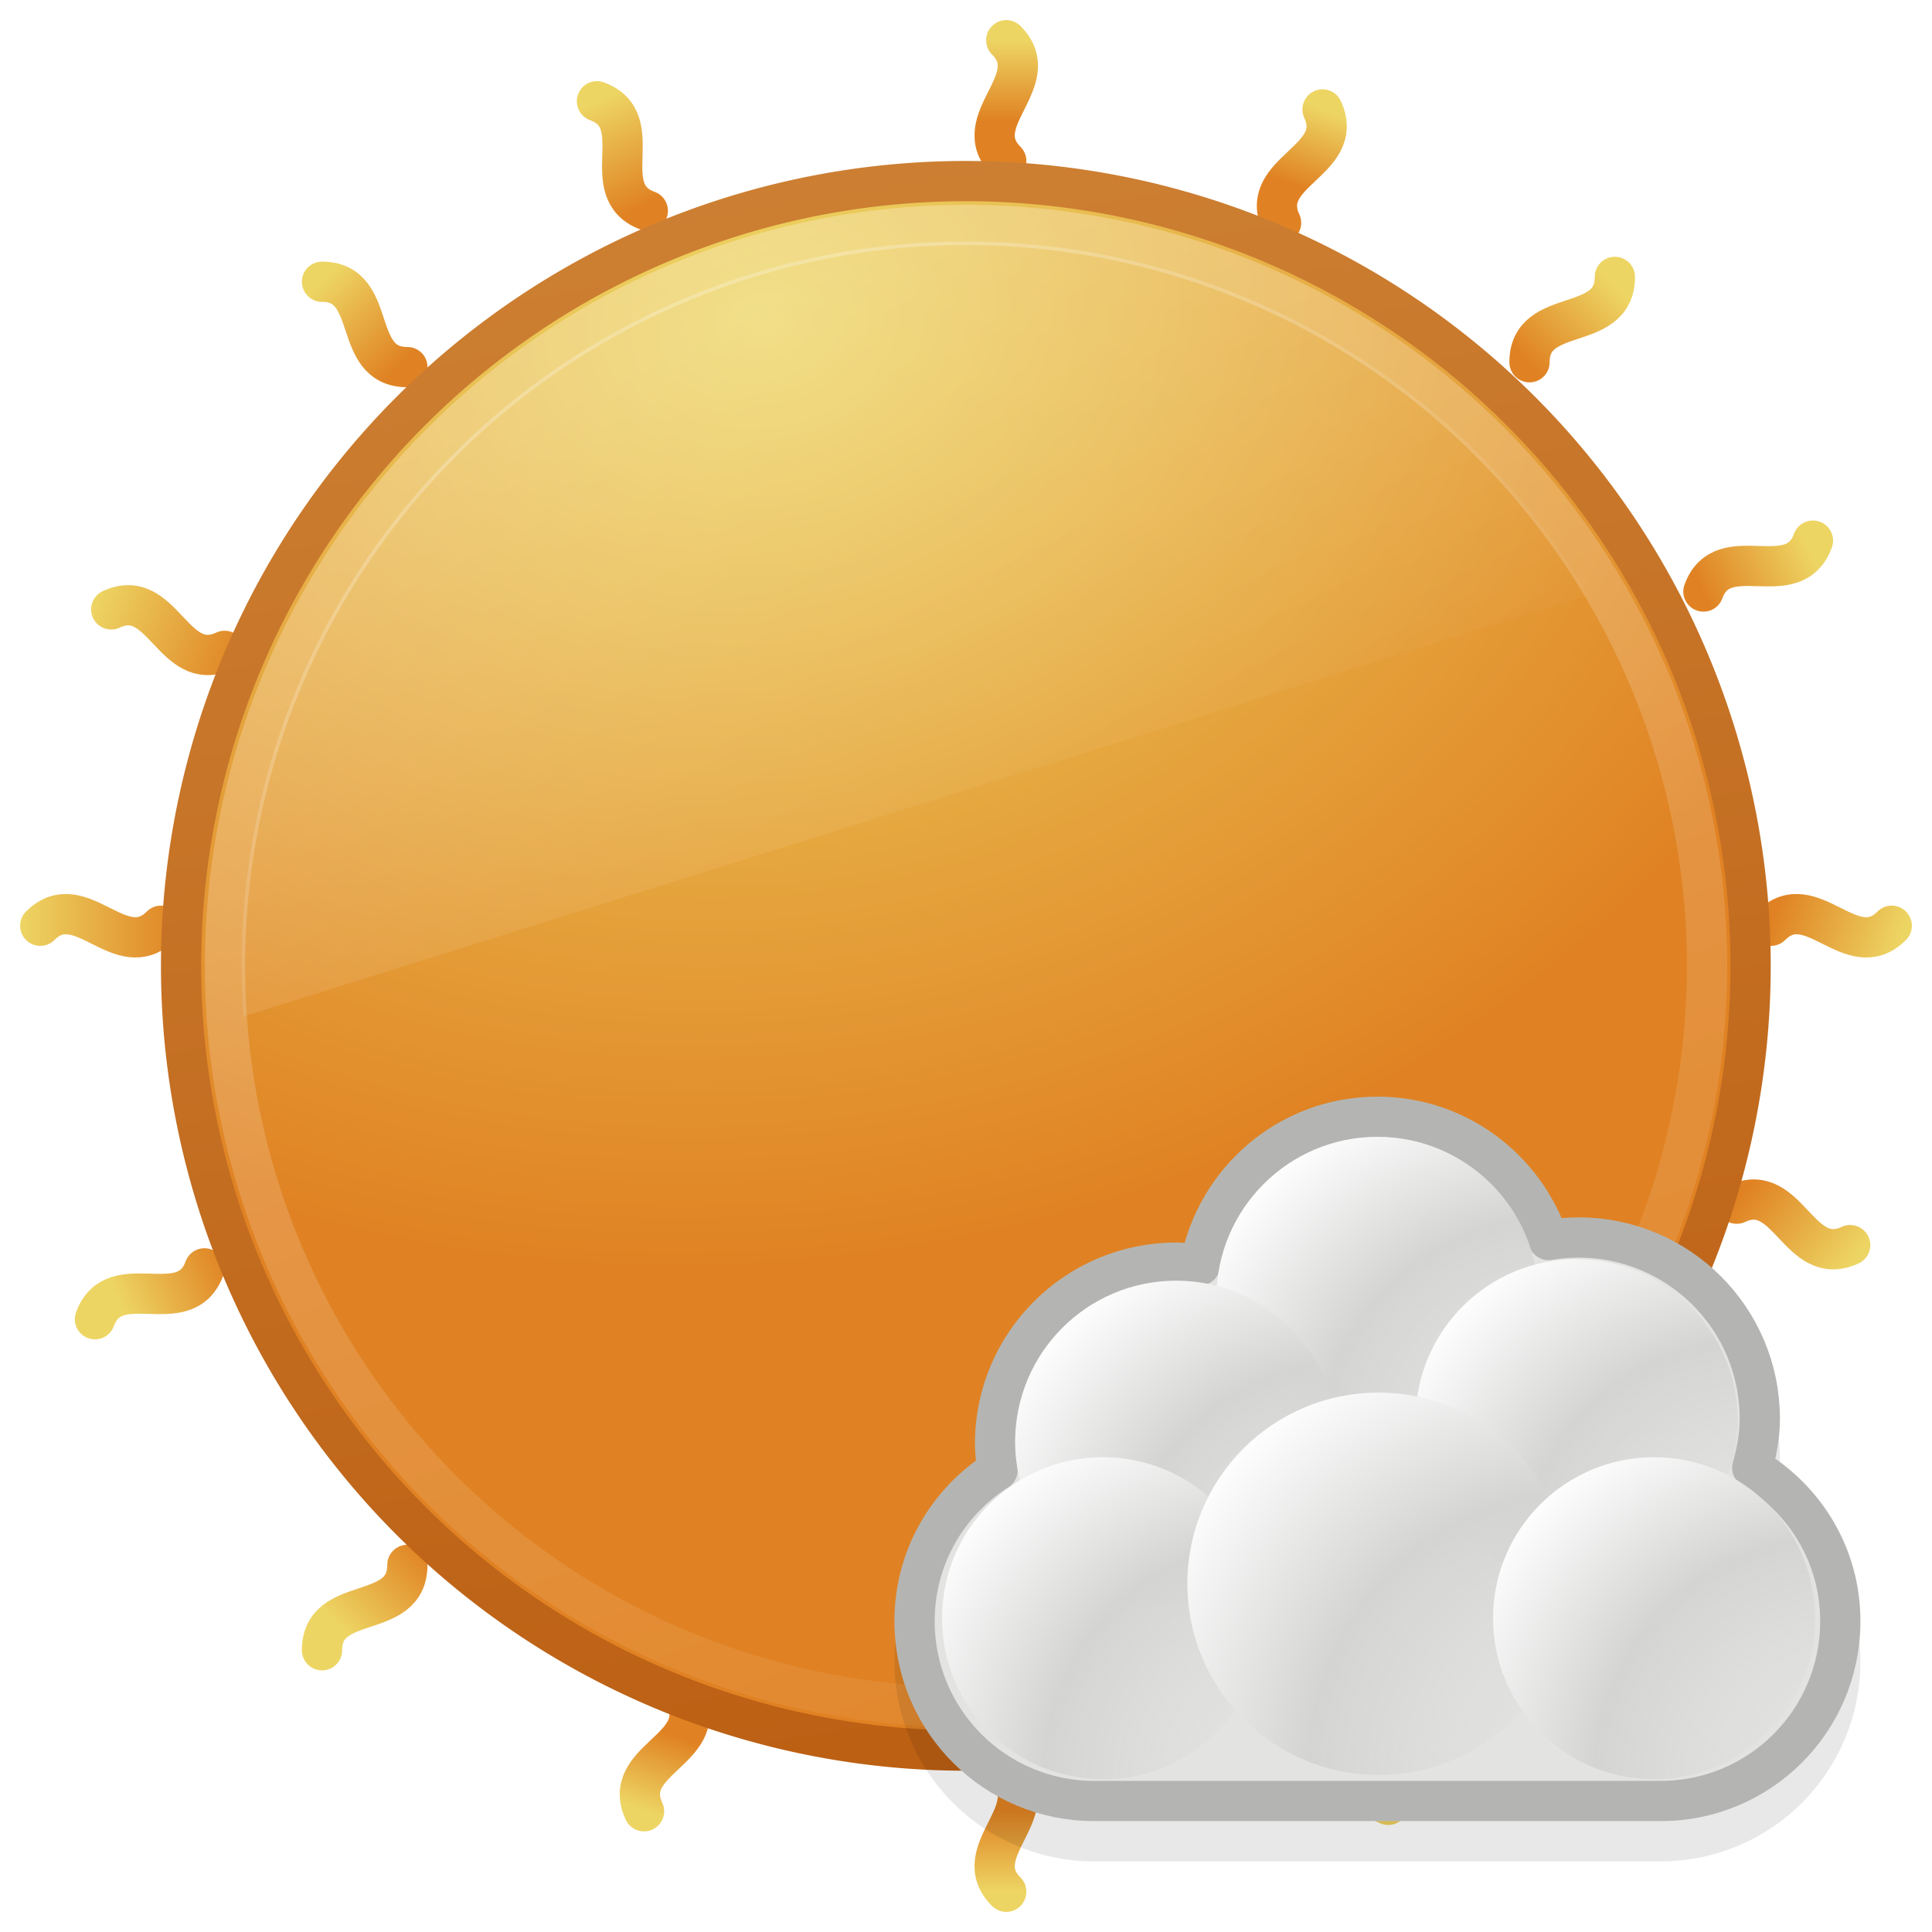 <?xml version="1.0" encoding="UTF-8" standalone="no"?>
<!-- Created with Inkscape (http://www.inkscape.org/) -->

<svg
   xmlns:dc="http://purl.org/dc/elements/1.1/"
   xmlns:cc="http://creativecommons.org/ns#"
   xmlns:rdf="http://www.w3.org/1999/02/22-rdf-syntax-ns#"
   xmlns:svg="http://www.w3.org/2000/svg"
   xmlns="http://www.w3.org/2000/svg"
   xmlns:xlink="http://www.w3.org/1999/xlink"
   xmlns:sodipodi="http://sodipodi.sourceforge.net/DTD/sodipodi-0.dtd"
   xmlns:inkscape="http://www.inkscape.org/namespaces/inkscape"
   version="1.1"
   width="48"
   height="48"
   id="svg2869"
   inkscape:version="0.47 r22583"
   sodipodi:docname="weather-few-clouds.svg"
   inkscape:export-filename="/opt/cairo-dock_bzr/cairo-dock-plug-ins/weather/data/icon.png"
   inkscape:export-xdpi="120"
   inkscape:export-ydpi="120">
  <sodipodi:namedview
     pagecolor="#ffffff"
     bordercolor="#666666"
     borderopacity="1"
     objecttolerance="10"
     gridtolerance="10"
     guidetolerance="10"
     inkscape:pageopacity="0"
     inkscape:pageshadow="2"
     inkscape:window-width="640"
     inkscape:window-height="491"
     id="namedview77"
     showgrid="false"
     inkscape:zoom="2.4583333"
     inkscape:cx="-4.4229218"
     inkscape:cy="22.404696"
     inkscape:window-x="0"
     inkscape:window-y="24"
     inkscape:window-maximized="0"
     inkscape:current-layer="svg2869" />
  <defs
     id="defs2871">
    <inkscape:perspective
       sodipodi:type="inkscape:persp3d"
       inkscape:vp_x="0 : 24 : 1"
       inkscape:vp_y="0 : 1000 : 0"
       inkscape:vp_z="48 : 24 : 1"
       inkscape:persp3d-origin="24 : 16 : 1"
       id="perspective81" />
    <linearGradient
       id="linearGradient4031">
      <stop
         id="stop4033"
         style="stop-color:#ffffff;stop-opacity:1"
         offset="0" />
      <stop
         id="stop4035"
         style="stop-color:#ffffff;stop-opacity:0.078"
         offset="1" />
    </linearGradient>
    <linearGradient
       id="linearGradient3673">
      <stop
         id="stop3675"
         style="stop-color:#ffffff;stop-opacity:1"
         offset="0" />
      <stop
         id="stop3677"
         style="stop-color:#ffffff;stop-opacity:0"
         offset="1" />
    </linearGradient>
    <linearGradient
       id="linearGradient3663">
      <stop
         id="stop3665"
         style="stop-color:#edd563;stop-opacity:1"
         offset="0" />
      <stop
         id="stop3667"
         style="stop-color:#e08223;stop-opacity:1"
         offset="1" />
    </linearGradient>
    <linearGradient
       id="linearGradient3655">
      <stop
         id="stop3657"
         style="stop-color:#bb5e12;stop-opacity:1"
         offset="0" />
      <stop
         id="stop3659"
         style="stop-color:#cd8033;stop-opacity:1"
         offset="1" />
    </linearGradient>
    <linearGradient
       x1="28.403"
       y1="45.488"
       x2="21.573"
       y2="4.512"
       id="linearGradient3661"
       xlink:href="#linearGradient3655"
       gradientUnits="userSpaceOnUse" />
    <radialGradient
       cx="19.622"
       cy="9.39"
       r="20.488"
       fx="19.622"
       fy="9.39"
       id="radialGradient3669"
       xlink:href="#linearGradient3663"
       gradientUnits="userSpaceOnUse"
       gradientTransform="matrix(0.19,1.095,-1.368,0.238,28.729,-14.334)" />
    <linearGradient
       x1="15.817"
       y1="1.904"
       x2="32.378"
       y2="50.279"
       id="linearGradient3679"
       xlink:href="#linearGradient3673"
       gradientUnits="userSpaceOnUse" />
    <linearGradient
       x1="7"
       y1="23"
       x2="9"
       y2="21"
       id="linearGradient3761"
       xlink:href="#linearGradient3663"
       gradientUnits="userSpaceOnUse"
       gradientTransform="translate(1.324,1.297)" />
    <linearGradient
       x1="25"
       y1="31"
       x2="25"
       y2="29"
       id="linearGradient3763"
       xlink:href="#linearGradient3663"
       gradientUnits="userSpaceOnUse" />
    <linearGradient
       x1="41"
       y1="25"
       x2="39"
       y2="22"
       id="linearGradient3765"
       xlink:href="#linearGradient3663"
       gradientUnits="userSpaceOnUse" />
    <linearGradient
       x1="47"
       y1="8"
       x2="44"
       y2="7"
       id="linearGradient3767"
       xlink:href="#linearGradient3663"
       gradientUnits="userSpaceOnUse" />
    <linearGradient
       x1="40"
       y1="-9"
       x2="38"
       y2="-7"
       id="linearGradient3769"
       xlink:href="#linearGradient3663"
       gradientUnits="userSpaceOnUse" />
    <linearGradient
       x1="25"
       y1="-15"
       x2="25"
       y2="-13"
       id="linearGradient3771"
       xlink:href="#linearGradient3663"
       gradientUnits="userSpaceOnUse" />
    <linearGradient
       x1="8"
       y1="-9"
       x2="10"
       y2="-7"
       id="linearGradient3773"
       xlink:href="#linearGradient3663"
       gradientUnits="userSpaceOnUse" />
    <linearGradient
       x1="0.5"
       y1="23"
       x2="4.5"
       y2="23"
       id="linearGradient3775"
       xlink:href="#linearGradient3663"
       gradientUnits="userSpaceOnUse" />
    <linearGradient
       x1="25"
       y1="-15"
       x2="25"
       y2="-13"
       id="linearGradient3905"
       xlink:href="#linearGradient3663"
       gradientUnits="userSpaceOnUse"
       gradientTransform="matrix(0.939,0.343,-0.343,0.939,4.227,-7.778)" />
    <linearGradient
       x1="25"
       y1="31"
       x2="25"
       y2="29"
       id="linearGradient3907"
       xlink:href="#linearGradient3663"
       gradientUnits="userSpaceOnUse"
       gradientTransform="matrix(0.939,0.343,-0.343,0.939,3.164,-8.699)" />
    <linearGradient
       x1="0.5"
       y1="23"
       x2="4.5"
       y2="23"
       id="linearGradient3909"
       xlink:href="#linearGradient3663"
       gradientUnits="userSpaceOnUse"
       gradientTransform="matrix(0.939,0.343,-0.343,0.939,9.721,-22.805)" />
    <linearGradient
       x1="47"
       y1="8"
       x2="44"
       y2="7"
       id="linearGradient3911"
       xlink:href="#linearGradient3663"
       gradientUnits="userSpaceOnUse"
       gradientTransform="matrix(0.939,0.343,-0.343,0.939,4.227,-7.778)" />
    <linearGradient
       x1="7"
       y1="23"
       x2="9"
       y2="21"
       id="linearGradient3913"
       xlink:href="#linearGradient3663"
       gradientUnits="userSpaceOnUse"
       gradientTransform="matrix(0.939,0.343,-0.343,0.939,4.227,-7.778)" />
    <linearGradient
       x1="40"
       y1="-9"
       x2="38"
       y2="-7"
       id="linearGradient3915"
       xlink:href="#linearGradient3663"
       gradientUnits="userSpaceOnUse"
       gradientTransform="matrix(0.939,0.343,-0.343,0.939,4.227,-7.778)" />
    <linearGradient
       x1="41"
       y1="25"
       x2="39"
       y2="22"
       id="linearGradient3917"
       xlink:href="#linearGradient3663"
       gradientUnits="userSpaceOnUse"
       gradientTransform="matrix(0.939,0.343,-0.343,0.939,4.227,-7.778)" />
    <linearGradient
       x1="8"
       y1="-9"
       x2="10"
       y2="-7"
       id="linearGradient3919"
       xlink:href="#linearGradient3663"
       gradientUnits="userSpaceOnUse"
       gradientTransform="matrix(0.939,0.343,-0.343,0.939,4.227,-7.778)" />
    <linearGradient
       x1="18.647"
       y1="9.39"
       x2="25.476"
       y2="23.049"
       id="linearGradient4029"
       xlink:href="#linearGradient4031"
       gradientUnits="userSpaceOnUse" />
    <filter
       x="-0.104"
       y="-0.141"
       width="1.209"
       height="1.282"
       color-interpolation-filters="sRGB"
       id="filter3198">
      <feGaussianBlur
         stdDeviation="1"
         id="feGaussianBlur3200" />
    </filter>
    <radialGradient
       cx="33.249"
       cy="41.297"
       r="2.674"
       fx="33.626"
       fy="41.297"
       id="radialGradient2875"
       xlink:href="#linearGradient3837"
       gradientUnits="userSpaceOnUse"
       gradientTransform="matrix(3.659,-3.0215534e-7,3.0215534e-7,3.659,-92.674,-147.124)" />
    <linearGradient
       id="linearGradient3837">
      <stop
         id="stop3839"
         style="stop-color:#e3e3e2;stop-opacity:0"
         offset="0" />
      <stop
         id="stop3845"
         style="stop-color:#d4d4d3;stop-opacity:1"
         offset="0.612" />
      <stop
         id="stop3841"
         style="stop-color:#ffffff;stop-opacity:1"
         offset="1" />
    </linearGradient>
    <radialGradient
       cx="33.249"
       cy="41.297"
       r="2.674"
       fx="33.626"
       fy="41.297"
       id="radialGradient2877"
       xlink:href="#linearGradient3837"
       gradientUnits="userSpaceOnUse"
       gradientTransform="matrix(3.659,-3.0215534e-7,3.0215534e-7,3.659,-97.674,-143.552)" />
    <radialGradient
       cx="33.249"
       cy="41.297"
       r="2.674"
       fx="33.626"
       fy="41.297"
       id="radialGradient2879"
       xlink:href="#linearGradient3837"
       gradientUnits="userSpaceOnUse"
       gradientTransform="matrix(3.659,-3.0215534e-7,3.0215534e-7,3.659,-99.492,-139.166)" />
    <radialGradient
       cx="33.249"
       cy="41.297"
       r="2.674"
       fx="33.626"
       fy="41.297"
       id="radialGradient2881"
       xlink:href="#linearGradient3837"
       gradientUnits="userSpaceOnUse"
       gradientTransform="matrix(3.659,-3.0215534e-7,3.0215534e-7,3.659,-87.726,-144.087)" />
    <radialGradient
       cx="33.249"
       cy="41.297"
       r="2.674"
       fx="33.626"
       fy="41.297"
       id="radialGradient2883"
       xlink:href="#linearGradient3837"
       gradientUnits="userSpaceOnUse"
       gradientTransform="matrix(4.344,-3.5871378e-7,3.5871378e-7,4.344,-114.673,-167.561)" />
    <radialGradient
       cx="33.249"
       cy="41.297"
       r="2.674"
       fx="33.626"
       fy="41.297"
       id="radialGradient3010"
       xlink:href="#linearGradient3837"
       gradientUnits="userSpaceOnUse"
       gradientTransform="matrix(3.659,-3.0215534e-7,3.0215534e-7,3.659,-85.801,-139.166)" />
    <radialGradient
       inkscape:collect="always"
       xlink:href="#linearGradient3837"
       id="radialGradient2887"
       gradientUnits="userSpaceOnUse"
       gradientTransform="matrix(3.659,-3.0215534e-7,3.0215534e-7,3.659,-92.674,-147.124)"
       cx="33.249"
       cy="41.297"
       fx="33.626"
       fy="41.297"
       r="2.674" />
    <radialGradient
       inkscape:collect="always"
       xlink:href="#linearGradient3837"
       id="radialGradient2889"
       gradientUnits="userSpaceOnUse"
       gradientTransform="matrix(3.659,-3.0215534e-7,3.0215534e-7,3.659,-97.674,-143.552)"
       cx="33.249"
       cy="41.297"
       fx="33.626"
       fy="41.297"
       r="2.674" />
    <radialGradient
       inkscape:collect="always"
       xlink:href="#linearGradient3837"
       id="radialGradient2891"
       gradientUnits="userSpaceOnUse"
       gradientTransform="matrix(3.659,-3.0215534e-7,3.0215534e-7,3.659,-99.492,-139.166)"
       cx="33.249"
       cy="41.297"
       fx="33.626"
       fy="41.297"
       r="2.674" />
    <radialGradient
       inkscape:collect="always"
       xlink:href="#linearGradient3837"
       id="radialGradient2893"
       gradientUnits="userSpaceOnUse"
       gradientTransform="matrix(3.659,-3.0215534e-7,3.0215534e-7,3.659,-87.726,-144.087)"
       cx="33.249"
       cy="41.297"
       fx="33.626"
       fy="41.297"
       r="2.674" />
    <radialGradient
       inkscape:collect="always"
       xlink:href="#linearGradient3837"
       id="radialGradient2895"
       gradientUnits="userSpaceOnUse"
       gradientTransform="matrix(4.344,-3.5871378e-7,3.5871378e-7,4.344,-114.673,-167.561)"
       cx="33.249"
       cy="41.297"
       fx="33.626"
       fy="41.297"
       r="2.674" />
    <radialGradient
       inkscape:collect="always"
       xlink:href="#linearGradient3837"
       id="radialGradient2897"
       gradientUnits="userSpaceOnUse"
       gradientTransform="matrix(3.659,-3.0215534e-7,3.0215534e-7,3.659,-85.801,-139.166)"
       cx="33.249"
       cy="41.297"
       fx="33.626"
       fy="41.297"
       r="2.674" />
  </defs>
  <g
     transform="translate(0,16)"
     id="layer1">
    <path
       d="m 32.858,-13.282 c 0.596,1.283 -1.626,1.535 -1.03,2.818"
       id="path3889"
       style="fill:none;stroke:url(#linearGradient3905);stroke-width:1px;stroke-linecap:round;stroke-linejoin:miter;stroke-opacity:1" />
    <path
       d="M 17.03,26.182 C 17.626,27.465 15.404,27.717 16,29"
       id="path3891"
       style="fill:none;stroke:url(#linearGradient3907);stroke-width:1px;stroke-linecap:round;stroke-linejoin:miter;stroke-opacity:1" />
    <path
       d="M 2.763,-0.86 C 4.046,-1.456 4.298,0.766 5.581,0.17"
       id="path3893"
       style="fill:none;stroke:url(#linearGradient3909);stroke-width:1px;stroke-linecap:round;stroke-linejoin:miter;stroke-opacity:1" />
    <path
       d="m 43.149,13.905 c 1.283,-0.596 1.535,1.626 2.818,1.03"
       id="path3895"
       style="fill:none;stroke:url(#linearGradient3911);stroke-width:1px;stroke-linecap:round;stroke-linejoin:miter;stroke-opacity:1" />
    <path
       d="m 2.359,16.776 c 0.486,-1.328 2.235,0.064 2.721,-1.264"
       id="path3897"
       style="fill:none;stroke:url(#linearGradient3913);stroke-width:1px;stroke-linecap:round;stroke-linejoin:miter;stroke-opacity:1" />
    <path
       d="m 42.321,-1.304 c 0.486,-1.328 2.235,0.064 2.721,-1.264"
       id="path3899"
       style="fill:none;stroke:url(#linearGradient3915);stroke-width:1px;stroke-linecap:round;stroke-linejoin:miter;stroke-opacity:1" />
    <path
       d="m 33.23,26.12 c 1.328,0.486 -0.064,2.235 1.264,2.721"
       id="path3901"
       style="fill:none;stroke:url(#linearGradient3917);stroke-width:1px;stroke-linecap:round;stroke-linejoin:miter;stroke-opacity:1" />
    <path
       d="m 14.831,-13.484 c 1.328,0.486 -0.064,2.235 1.264,2.721"
       id="path3903"
       style="fill:none;stroke:url(#linearGradient3919);stroke-width:1px;stroke-linecap:round;stroke-linejoin:miter;stroke-opacity:1" />
    <path
       d="m 25,-15 c 1,1 -1,2 0,3"
       id="path3691"
       style="fill:none;stroke:url(#linearGradient3771);stroke-width:1px;stroke-linecap:round;stroke-linejoin:miter;stroke-opacity:1" />
    <path
       d="m 25,28 c 1,1 -1,2 0,3"
       id="path3689"
       style="fill:none;stroke:url(#linearGradient3763);stroke-width:1px;stroke-linecap:round;stroke-linejoin:miter;stroke-opacity:1" />
    <path
       d="m 1,23 c 1,-1 2,1 3,0"
       transform="translate(0,-16)"
       id="path3681"
       style="fill:none;stroke:url(#linearGradient3775);stroke-width:1px;stroke-linecap:round;stroke-linejoin:miter;stroke-opacity:1" />
    <path
       d="m 44,7 c 1,-1 2,1 3,0"
       id="path3683"
       style="fill:none;stroke:url(#linearGradient3767);stroke-width:1px;stroke-linecap:round;stroke-linejoin:miter;stroke-opacity:1" />
    <path
       d="m 8,25 c 0,-1.414 2.121,-0.707 2.121,-2.121"
       id="path3731"
       style="fill:none;stroke:url(#linearGradient3761);stroke-width:1px;stroke-linecap:round;stroke-linejoin:miter;stroke-opacity:1" />
    <path
       d="m 38,-7 c 0,-1.414 2.121,-0.707 2.121,-2.121"
       id="path3733"
       style="fill:none;stroke:url(#linearGradient3769);stroke-width:1px;stroke-linecap:round;stroke-linejoin:miter;stroke-opacity:1" />
    <path
       d="M 38.879,21.879 C 40.293,21.879 39.586,24 41,24"
       id="path3735"
       style="fill:none;stroke:url(#linearGradient3765);stroke-width:1px;stroke-linecap:round;stroke-linejoin:miter;stroke-opacity:1" />
    <path
       d="m 8,-9 c 1.414,0 0.707,2.121 2.121,2.121"
       id="path3737"
       style="fill:none;stroke:url(#linearGradient3773);stroke-width:1px;stroke-linecap:round;stroke-linejoin:miter;stroke-opacity:1" />
    <path
       d="M 43.466,25 A 18.966,18.966 0 1 1 5.534,25 18.966,18.966 0 1 1 43.466,25 z"
       transform="matrix(1.028,0,0,1.028,-1.19,-17.704)"
       id="path2881"
       style="fill:url(#radialGradient3669);fill-opacity:1;stroke:url(#linearGradient3661);stroke-width:0.973;stroke-linecap:round;stroke-linejoin:round;stroke-miterlimit:10;stroke-opacity:1;stroke-dasharray:none;stroke-dashoffset:0" />
    <path
       d="M 42.462,25 A 17.962,17.962 0 1 1 6.538,25 17.962,17.962 0 1 1 42.462,25 z"
       transform="matrix(1.025,0,0,1.025,-1.112,-17.625)"
       id="path3671"
       style="opacity:0.3;fill:none;stroke:url(#linearGradient3679);stroke-width:0.976;stroke-linecap:round;stroke-linejoin:round;stroke-miterlimit:10;stroke-opacity:1;stroke-dasharray:none;stroke-dashoffset:0" />
    <path
       d="M 6.982,26.224 A 17.561,17.561 0 0 1 39.585,16.009"
       transform="matrix(1.025,0,0,1.025,-1.112,-17.625)"
       id="path4021"
       style="opacity:0.24;fill:url(#linearGradient4029);fill-opacity:1;stroke:none" />
  </g>
  <g
     transform="translate(9.222,32.246)"
     id="g2857">
    <path
       d="m 25,-3.5 c -2.205,0 -4.022,1.593 -4.406,3.688 C 20.397,0.161 20.203,0.125 20,0.125 c -2.484,0 -4.5,2.016 -4.5,4.5 0,0.225 0.031,0.44 0.062,0.656 C 14.323,6.072 13.5,7.445 13.5,9.031 13.5,11.504 15.496,13.5 17.969,13.5 l 14.062,0 C 34.504,13.5 36.5,11.504 36.5,9.031 36.5,7.395 35.619,5.996 34.312,5.219 34.423,4.828 34.5,4.426 34.5,4 c 0,-2.484 -2.016,-4.5 -4.5,-4.5 -0.256,0 -0.505,0.021 -0.75,0.062 C 28.647,-2.213 26.978,-3.5 25,-3.5 z"
       id="path2859"
       style="opacity:0.3;fill:none;stroke:#000000;stroke-opacity:1;filter:url(#filter3198)" />
    <path
       d="m 25,-4.5 c -2.205,0 -4.022,1.593 -4.406,3.688 C 20.397,-0.839 20.203,-0.875 20,-0.875 c -2.484,0 -4.5,2.016 -4.5,4.5 0,0.225 0.031,0.44 0.062,0.656 C 14.323,5.072 13.5,6.445 13.5,8.031 13.5,10.504 15.496,12.5 17.969,12.5 l 14.062,0 C 34.504,12.5 36.5,10.504 36.5,8.031 36.5,6.395 35.619,4.996 34.312,4.219 34.423,3.828 34.5,3.426 34.5,3 c 0,-2.484 -2.016,-4.5 -4.5,-4.5 -0.256,0 -0.505,0.021 -0.75,0.062 C 28.647,-3.213 26.978,-4.5 25,-4.5 z"
       id="path2861"
       style="fill:#e3e3e2;fill-opacity:1;stroke:#b4b5b3;stroke-width:1;stroke-linecap:square;stroke-linejoin:round;stroke-miterlimit:4;stroke-opacity:1;stroke-dasharray:none" />
    <path
       d="m 29,3e-6 c 0,2.209 -1.791,4 -4,4 -2.209,0 -4,-1.791 -4,-4 0,-2.209 1.791,-4 4,-4 2.209,0 4,1.791 4,4 z"
       id="path2863"
       style="fill:url(#radialGradient2887);fill-opacity:1;stroke:none" />
    <path
       d="m 24,3.572 c 0,2.209 -1.791,4 -4,4 -2.209,0 -4,-1.791 -4,-4 0,-2.209 1.791,-4 4,-4 2.209,0 4,1.791 4,4 z"
       id="path2865"
       style="fill:url(#radialGradient2889);fill-opacity:1;stroke:none" />
    <path
       d="m 22.182,7.958 c 0,2.209 -1.791,4 -4,4 -2.209,0 -4,-1.791 -4,-4 0,-2.209 1.791,-4 4,-4 2.209,0 4,1.791 4,4 z"
       id="path2867"
       style="fill:url(#radialGradient2891);fill-opacity:1;stroke:none" />
    <path
       d="m 33.947,3.037 c 0,2.209 -1.791,4 -4,4 -2.209,0 -4,-1.791 -4,-4 0,-2.209 1.791,-4 4,-4 2.209,0 4,1.791 4,4 z"
       id="path2869"
       style="fill:url(#radialGradient2893);fill-opacity:1;stroke:none" />
    <path
       d="m 29.776,7.102 c 0,2.623 -2.126,4.749 -4.749,4.749 -2.623,0 -4.749,-2.126 -4.749,-4.749 0,-2.623 2.126,-4.749 4.749,-4.749 2.623,0 4.749,2.126 4.749,4.749 z"
       id="path2871"
       style="fill:url(#radialGradient2895);fill-opacity:1;stroke:none" />
    <path
       d="m 35.873,7.958 c 0,2.209 -1.791,4 -4,4 -2.209,0 -4,-1.791 -4,-4 0,-2.209 1.791,-4 4,-4 2.209,0 4,1.791 4,4 z"
       id="path2873"
       style="fill:url(#radialGradient2897);fill-opacity:1;stroke:none" />
  </g>
</svg>
